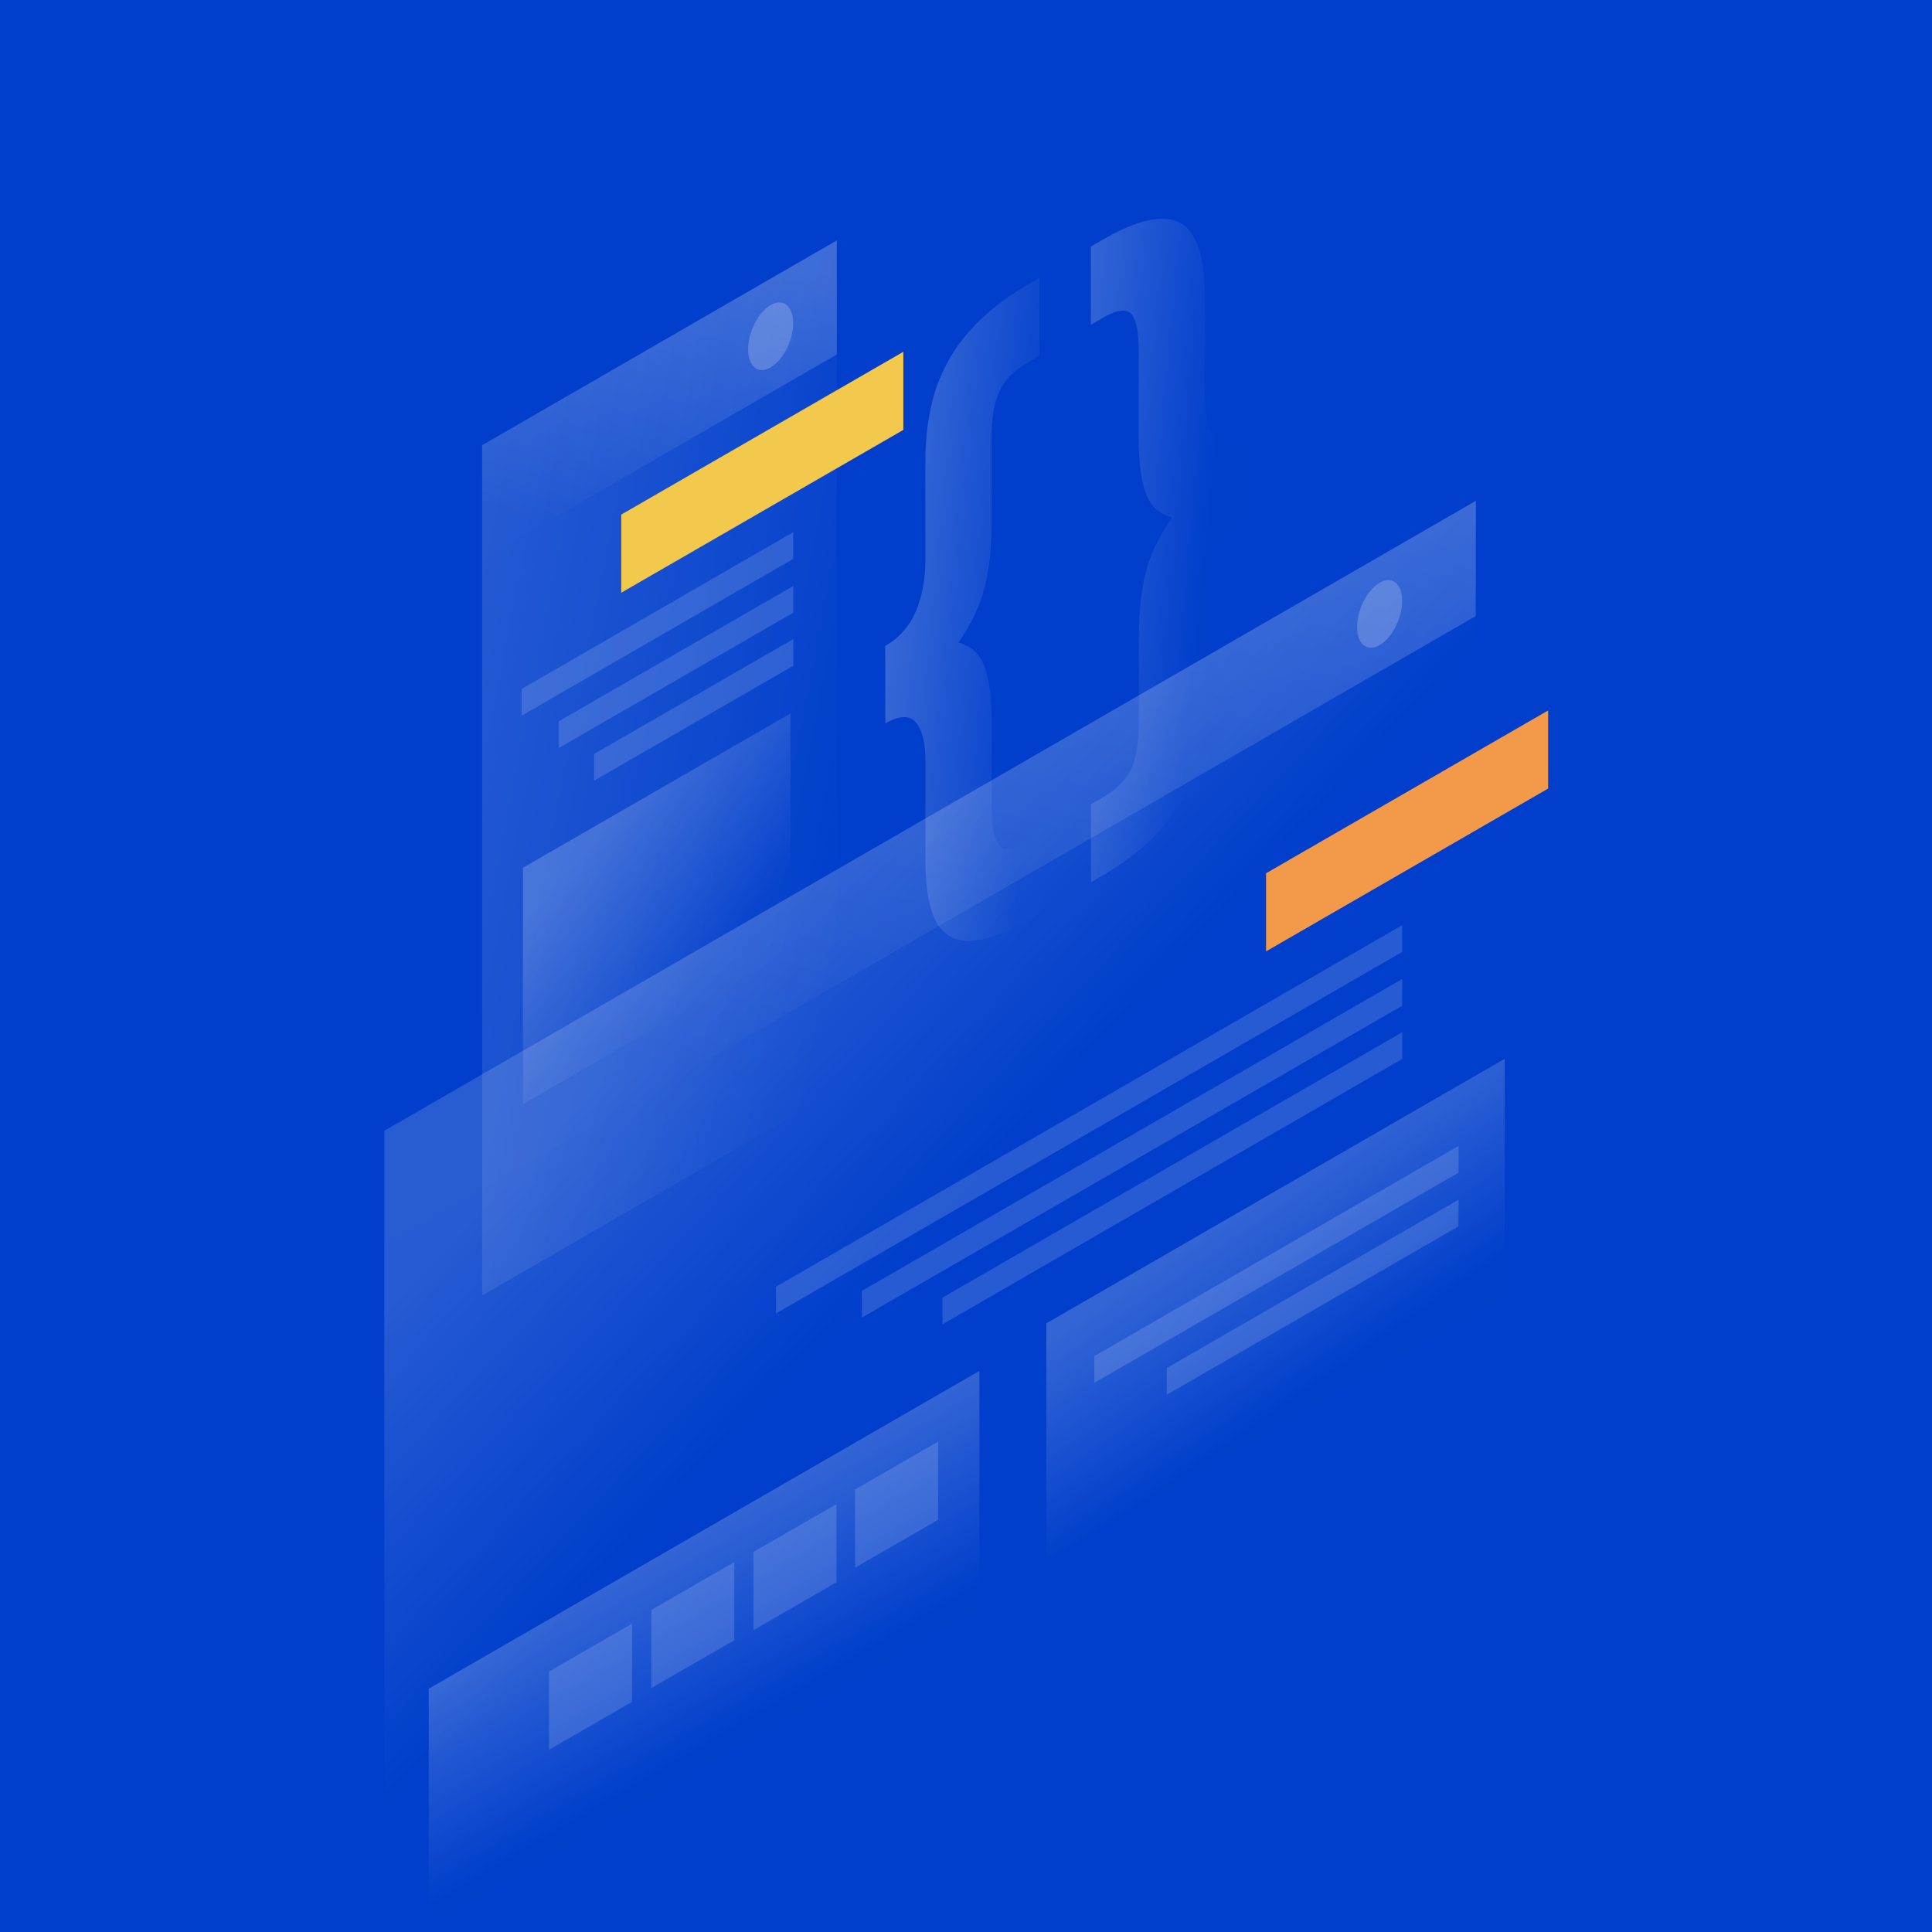 <svg width="1150" height="1150" viewBox="0 0 1150 1150" fill="none" xmlns="http://www.w3.org/2000/svg">
<rect x="0" y="0" width="1150" height="1150" fill="#808080" stroke="none"/>
<g clip-path="url(#clip0)">
<rect width="1150" height="1150" fill="white"/>
<rect width="1150" height="1150" fill="#003ECB"/>
<path opacity="0.4" d="M527 430.6C535.5 425.7 541.6 425.6 545.3 430.2C549.1 434.8 550.9 442.6 550.9 453.5V512.5C550.9 523.7 551.9 533 554 540.4C556.1 548.1 559.6 553.5 564.4 556.7C569.1 560 575.5 560.8 583.6 559.3C591.5 557.9 601.4 553.7 613.2 546.9L618.8 543.6V497.1L611.7 501.2C603.2 506.1 597.6 506.7 594.8 503.2C591.8 499.7 590.3 492.5 590.3 481.6V429.6C590.3 416 589 405.3 586.3 397.5C583.7 389.6 578.4 384.6 570.5 382.4C578.4 371.1 583.7 359.9 586.3 349C588.9 338.1 590.2 325.9 590.2 312.3V260.3C590.2 249.4 591.7 240.4 594.7 233.5C597.5 226.7 603.2 220.8 611.6 215.9L618.7 211.8V165.3L613.1 168.6C601.3 175.4 591.4 182.7 583.5 190.4C575.4 198.2 569 206.4 564.3 215.2C559.4 224 555.9 233.4 553.9 243.5C551.8 253.3 550.8 263.8 550.8 275V334C550.8 344.9 548.9 354.9 545.2 363.8C541.4 372.7 535.3 379.7 526.9 384.5L527 430.6Z" fill="url(#paint0_linear)"/>
<path opacity="0.4" d="M741.2 259.7C732.7 264.6 726.6 264.7 722.9 260.1C719.1 255.5 717.3 247.7 717.3 236.8V177.8C717.3 166.6 716.3 157.3 714.2 149.9C712.1 142.2 708.7 136.8 704 133.5C699.1 130.3 692.7 129.5 684.8 130.9C676.7 132.4 666.7 136.6 654.9 143.5L649.3 146.8V193.3L656.4 189.2C664.9 184.3 670.6 183.6 673.6 187.1C676.4 190.7 677.8 197.9 677.8 208.9V260.9C677.8 274.5 679.1 285.2 681.8 293C684.4 300.9 689.7 305.9 697.6 308.1C689.7 319.4 684.4 330.6 681.8 341.5C679.2 352.4 677.9 364.6 677.9 378.2V430.2C677.9 441.1 676.5 450 673.7 456.9C670.7 463.8 665 469.8 656.5 474.6L649.4 478.7V525.2L655 521.9C666.8 515.1 676.8 507.7 684.9 500C692.8 492.3 699.2 484.1 704.1 475.2C708.8 466.5 712.2 457.1 714.2 447.1C716.3 437.3 717.3 426.8 717.3 415.6V356.6C717.3 345.7 719.2 335.7 722.9 326.8C726.7 317.9 732.8 310.9 741.2 306.1V259.7Z" fill="url(#paint1_linear)"/>
<path opacity="0.15" d="M498.1 143.1L287 265V771.1L498.1 649.2V143.1Z" fill="url(#paint2_linear)"/>
<path fill-rule="evenodd" clip-rule="evenodd" d="M537.7 209.4L369.8 306.3V352.8L537.7 255.9V209.4Z" fill="#F2C94C"/>
<path opacity="0.2" d="M470.5 424.7L311.3 516.5V657.2L470.5 565.3V424.7Z" fill="url(#paint3_linear)"/>
<path opacity="0.15" d="M472.1 316.8L310.5 410.1V426L472.1 332.7V316.8Z" fill="white"/>
<path opacity="0.15" d="M472.2 348.8L332.5 429.4V445.3L472.2 364.7V348.8Z" fill="white"/>
<path opacity="0.15" d="M472.2 380.4L353.6 448.8V464.7L472.2 396.3V380.4Z" fill="white"/>
<path opacity="0.2" d="M498.1 143.1L287 265V332.8L498.1 211V143.1Z" fill="url(#paint4_linear)"/>
<path opacity="0.2" d="M445.3 207.9C445.3 218.2 451.3 223 458.7 218.7C466.1 214.4 472.1 202.7 472.1 192.4C472.1 182.1 466.1 177.3 458.7 181.6C451.3 185.9 445.3 197.7 445.3 207.9Z" fill="white"/>
<path opacity="0.15" d="M878.5 298.1L228.7 673.1L228.8 1179.5L878.6 804.5L878.5 298.1Z" fill="url(#paint5_linear)"/>
<path fill-rule="evenodd" clip-rule="evenodd" d="M921.5 422.9L753.6 519.8V566.3L921.5 469.4V422.9Z" fill="#F2994A"/>
<path opacity="0.15" d="M834.6 550.7L461.9 765.9V781.8L834.7 566.6L834.6 550.7Z" fill="white"/>
<path opacity="0.15" d="M834.7 582.7L513 768.4V784.3L834.6 598.7L834.7 582.7Z" fill="white"/>
<path opacity="0.15" d="M834.7 614.4L561 772.4V788.3L834.7 630.3V614.4Z" fill="white"/>
<path opacity="0.2" d="M583 816L255.2 1005.2V1145.9L583 956.7V816Z" fill="url(#paint6_linear)"/>
<path opacity="0.15" d="M558.4 858.1L509 886.6V933.1L558.4 904.6V858.1Z" fill="white"/>
<path opacity="0.15" d="M497.9 895.3L448.5 923.8V970.3L497.9 941.8V895.3Z" fill="white"/>
<path opacity="0.15" d="M437.1 929.8L387.7 958.3V1004.8L437.1 976.3V929.8Z" fill="white"/>
<path opacity="0.15" d="M376.2 966.5L326.8 995V1041.5L376.2 1013V966.5Z" fill="white"/>
<path opacity="0.2" d="M895.7 630.2L622.8 787.7V928.4L895.7 770.9V630.2Z" fill="url(#paint7_linear)"/>
<path opacity="0.15" d="M868.2 682.1L651.4 807.2V823.1L868.2 698V682.1Z" fill="white"/>
<path opacity="0.15" d="M868.2 714.1L694.5 814.3V830.2L868.1 730L868.2 714.1Z" fill="white"/>
<path opacity="0.2" d="M878.5 298.1L229.5 672.7V741.3L878.4 366.7L878.5 298.1Z" fill="url(#paint8_linear)"/>
<path opacity="0.2" d="M807.8 373.2C807.8 383.5 813.8 388.3 821.2 384C828.6 379.7 834.6 368 834.6 357.7C834.6 347.4 828.6 342.6 821.2 346.9C813.8 351.2 807.8 363 807.8 373.2Z" fill="white"/>
</g>
<defs>
<linearGradient id="paint0_linear" x1="436.366" y1="503.002" x2="625.161" y2="520.743" gradientUnits="userSpaceOnUse">
<stop stop-color="white"/>
<stop offset="0.903" stop-color="white" stop-opacity="0.01"/>
</linearGradient>
<linearGradient id="paint1_linear" x1="530.944" y1="484.003" x2="719.721" y2="501.717" gradientUnits="userSpaceOnUse">
<stop stop-color="white"/>
<stop offset="0.903" stop-color="white" stop-opacity="0.01"/>
</linearGradient>
<linearGradient id="paint2_linear" x1="224.231" y1="567.55" x2="484.571" y2="618.515" gradientUnits="userSpaceOnUse">
<stop stop-color="white"/>
<stop offset="1" stop-color="white" stop-opacity="0.01"/>
</linearGradient>
<linearGradient id="paint3_linear" x1="327.219" y1="529.135" x2="408.585" y2="595.227" gradientUnits="userSpaceOnUse">
<stop stop-color="white"/>
<stop offset="1" stop-color="white" stop-opacity="0.01"/>
</linearGradient>
<linearGradient id="paint4_linear" x1="324.31" y1="115.232" x2="271.401" y2="300.724" gradientUnits="userSpaceOnUse">
<stop stop-color="white"/>
<stop offset="1" stop-color="white" stop-opacity="0.01"/>
</linearGradient>
<linearGradient id="paint5_linear" x1="375.685" y1="621.337" x2="524.803" y2="761.829" gradientUnits="userSpaceOnUse">
<stop stop-color="white"/>
<stop offset="1" stop-color="white" stop-opacity="0.01"/>
</linearGradient>
<linearGradient id="paint6_linear" x1="340.396" y1="956.41" x2="397.035" y2="1053.29" gradientUnits="userSpaceOnUse">
<stop stop-color="white"/>
<stop offset="1" stop-color="white" stop-opacity="0.01"/>
</linearGradient>
<linearGradient id="paint7_linear" x1="684.307" y1="757.137" x2="747.788" y2="849.246" gradientUnits="userSpaceOnUse">
<stop stop-color="white"/>
<stop offset="1" stop-color="white" stop-opacity="0.01"/>
</linearGradient>
<linearGradient id="paint8_linear" x1="411.88" y1="158.696" x2="287.712" y2="609.721" gradientUnits="userSpaceOnUse">
<stop stop-color="white"/>
<stop offset="1" stop-color="white" stop-opacity="0.01"/>
</linearGradient>
<clipPath id="clip0">
<rect width="1150" height="1150" fill="white"/>
</clipPath>
</defs>
</svg>
